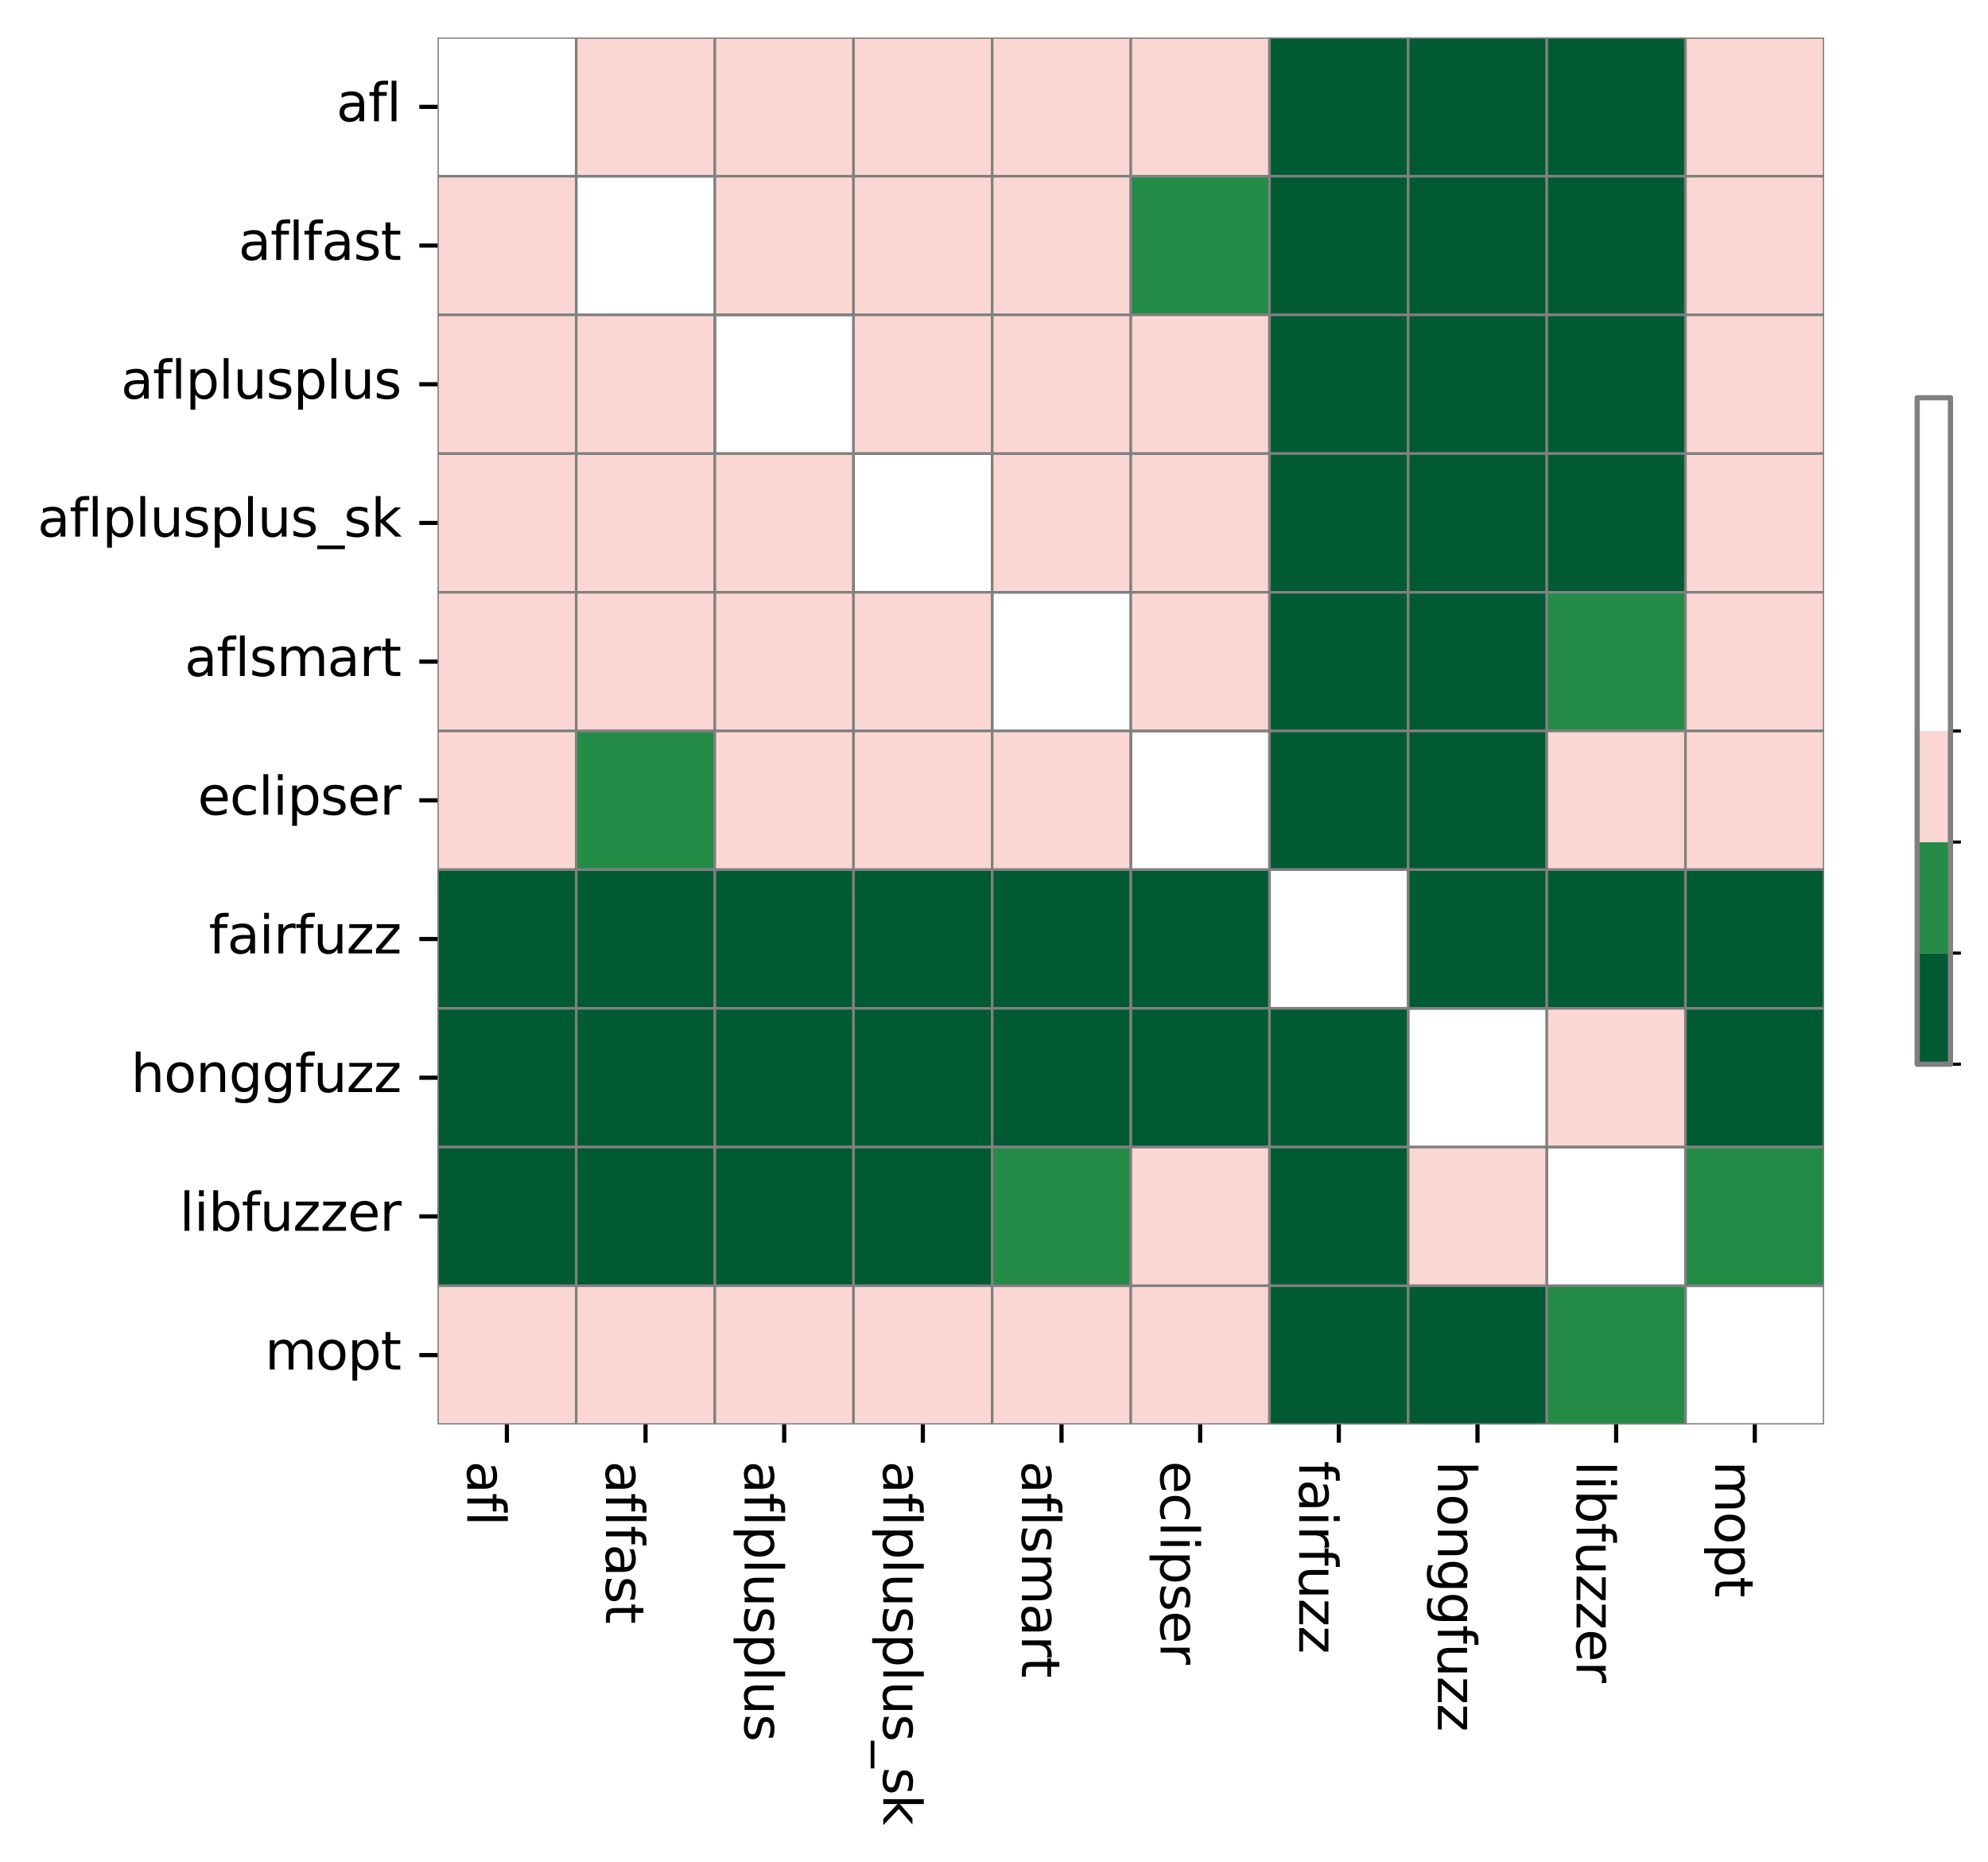 <?xml version="1.0" encoding="utf-8" standalone="no"?>
<!DOCTYPE svg PUBLIC "-//W3C//DTD SVG 1.1//EN"
  "http://www.w3.org/Graphics/SVG/1.1/DTD/svg11.dtd">
<svg xmlns:xlink="http://www.w3.org/1999/xlink" width="381.535pt" height="357.285pt" viewBox="0 0 381.535 357.285" xmlns="http://www.w3.org/2000/svg" version="1.1">
 <defs>
  <style type="text/css">*{stroke-linejoin: round; stroke-linecap: butt}</style>
 </defs>
 <g id="figure_1">
  <g id="patch_1">
   <path d="M 0 357.285 
L 381.535 357.285 
L 381.535 0 
L 0 0 
z
" style="fill: #ffffff"/>
  </g>
  <g id="axes_1">
   <g id="patch_2">
    <path d="M 83.973 273.312 
L 350.085 273.312 
L 350.085 7.2 
L 83.973 7.2 
z
" style="fill: #ffffff"/>
   </g>
   <g id="QuadMesh_1">
    <path d="M 83.973 7.2 
L 110.585 7.2 
L 110.585 33.811 
L 83.973 33.811 
L 83.973 7.2 
" clip-path="url(#pc3d77b8b0c)" style="fill: none; stroke: #808080; stroke-width: 0.5"/>
    <path d="M 110.585 7.2 
L 137.196 7.2 
L 137.196 33.811 
L 110.585 33.811 
L 110.585 7.2 
" clip-path="url(#pc3d77b8b0c)" style="fill: #fbd7d4; stroke: #808080; stroke-width: 0.5"/>
    <path d="M 137.196 7.2 
L 163.807 7.2 
L 163.807 33.811 
L 137.196 33.811 
L 137.196 7.2 
" clip-path="url(#pc3d77b8b0c)" style="fill: #fbd7d4; stroke: #808080; stroke-width: 0.5"/>
    <path d="M 163.807 7.2 
L 190.418 7.2 
L 190.418 33.811 
L 163.807 33.811 
L 163.807 7.2 
" clip-path="url(#pc3d77b8b0c)" style="fill: #fbd7d4; stroke: #808080; stroke-width: 0.5"/>
    <path d="M 190.418 7.2 
L 217.029 7.2 
L 217.029 33.811 
L 190.418 33.811 
L 190.418 7.2 
" clip-path="url(#pc3d77b8b0c)" style="fill: #fbd7d4; stroke: #808080; stroke-width: 0.5"/>
    <path d="M 217.029 7.2 
L 243.641 7.2 
L 243.641 33.811 
L 217.029 33.811 
L 217.029 7.2 
" clip-path="url(#pc3d77b8b0c)" style="fill: #fbd7d4; stroke: #808080; stroke-width: 0.5"/>
    <path d="M 243.641 7.2 
L 270.252 7.2 
L 270.252 33.811 
L 243.641 33.811 
L 243.641 7.2 
" clip-path="url(#pc3d77b8b0c)" style="fill: #005a32; stroke: #808080; stroke-width: 0.5"/>
    <path d="M 270.252 7.2 
L 296.863 7.2 
L 296.863 33.811 
L 270.252 33.811 
L 270.252 7.2 
" clip-path="url(#pc3d77b8b0c)" style="fill: #005a32; stroke: #808080; stroke-width: 0.5"/>
    <path d="M 296.863 7.2 
L 323.474 7.2 
L 323.474 33.811 
L 296.863 33.811 
L 296.863 7.2 
" clip-path="url(#pc3d77b8b0c)" style="fill: #005a32; stroke: #808080; stroke-width: 0.5"/>
    <path d="M 323.474 7.2 
L 350.085 7.2 
L 350.085 33.811 
L 323.474 33.811 
L 323.474 7.2 
" clip-path="url(#pc3d77b8b0c)" style="fill: #fbd7d4; stroke: #808080; stroke-width: 0.5"/>
    <path d="M 83.973 33.811 
L 110.585 33.811 
L 110.585 60.422 
L 83.973 60.422 
L 83.973 33.811 
" clip-path="url(#pc3d77b8b0c)" style="fill: #fbd7d4; stroke: #808080; stroke-width: 0.5"/>
    <path d="M 110.585 33.811 
L 137.196 33.811 
L 137.196 60.422 
L 110.585 60.422 
L 110.585 33.811 
" clip-path="url(#pc3d77b8b0c)" style="fill: none; stroke: #808080; stroke-width: 0.5"/>
    <path d="M 137.196 33.811 
L 163.807 33.811 
L 163.807 60.422 
L 137.196 60.422 
L 137.196 33.811 
" clip-path="url(#pc3d77b8b0c)" style="fill: #fbd7d4; stroke: #808080; stroke-width: 0.5"/>
    <path d="M 163.807 33.811 
L 190.418 33.811 
L 190.418 60.422 
L 163.807 60.422 
L 163.807 33.811 
" clip-path="url(#pc3d77b8b0c)" style="fill: #fbd7d4; stroke: #808080; stroke-width: 0.5"/>
    <path d="M 190.418 33.811 
L 217.029 33.811 
L 217.029 60.422 
L 190.418 60.422 
L 190.418 33.811 
" clip-path="url(#pc3d77b8b0c)" style="fill: #fbd7d4; stroke: #808080; stroke-width: 0.5"/>
    <path d="M 217.029 33.811 
L 243.641 33.811 
L 243.641 60.422 
L 217.029 60.422 
L 217.029 33.811 
" clip-path="url(#pc3d77b8b0c)" style="fill: #238b45; stroke: #808080; stroke-width: 0.5"/>
    <path d="M 243.641 33.811 
L 270.252 33.811 
L 270.252 60.422 
L 243.641 60.422 
L 243.641 33.811 
" clip-path="url(#pc3d77b8b0c)" style="fill: #005a32; stroke: #808080; stroke-width: 0.5"/>
    <path d="M 270.252 33.811 
L 296.863 33.811 
L 296.863 60.422 
L 270.252 60.422 
L 270.252 33.811 
" clip-path="url(#pc3d77b8b0c)" style="fill: #005a32; stroke: #808080; stroke-width: 0.5"/>
    <path d="M 296.863 33.811 
L 323.474 33.811 
L 323.474 60.422 
L 296.863 60.422 
L 296.863 33.811 
" clip-path="url(#pc3d77b8b0c)" style="fill: #005a32; stroke: #808080; stroke-width: 0.5"/>
    <path d="M 323.474 33.811 
L 350.085 33.811 
L 350.085 60.422 
L 323.474 60.422 
L 323.474 33.811 
" clip-path="url(#pc3d77b8b0c)" style="fill: #fbd7d4; stroke: #808080; stroke-width: 0.5"/>
    <path d="M 83.973 60.422 
L 110.585 60.422 
L 110.585 87.034 
L 83.973 87.034 
L 83.973 60.422 
" clip-path="url(#pc3d77b8b0c)" style="fill: #fbd7d4; stroke: #808080; stroke-width: 0.5"/>
    <path d="M 110.585 60.422 
L 137.196 60.422 
L 137.196 87.034 
L 110.585 87.034 
L 110.585 60.422 
" clip-path="url(#pc3d77b8b0c)" style="fill: #fbd7d4; stroke: #808080; stroke-width: 0.5"/>
    <path d="M 137.196 60.422 
L 163.807 60.422 
L 163.807 87.034 
L 137.196 87.034 
L 137.196 60.422 
" clip-path="url(#pc3d77b8b0c)" style="fill: none; stroke: #808080; stroke-width: 0.5"/>
    <path d="M 163.807 60.422 
L 190.418 60.422 
L 190.418 87.034 
L 163.807 87.034 
L 163.807 60.422 
" clip-path="url(#pc3d77b8b0c)" style="fill: #fbd7d4; stroke: #808080; stroke-width: 0.5"/>
    <path d="M 190.418 60.422 
L 217.029 60.422 
L 217.029 87.034 
L 190.418 87.034 
L 190.418 60.422 
" clip-path="url(#pc3d77b8b0c)" style="fill: #fbd7d4; stroke: #808080; stroke-width: 0.5"/>
    <path d="M 217.029 60.422 
L 243.641 60.422 
L 243.641 87.034 
L 217.029 87.034 
L 217.029 60.422 
" clip-path="url(#pc3d77b8b0c)" style="fill: #fbd7d4; stroke: #808080; stroke-width: 0.5"/>
    <path d="M 243.641 60.422 
L 270.252 60.422 
L 270.252 87.034 
L 243.641 87.034 
L 243.641 60.422 
" clip-path="url(#pc3d77b8b0c)" style="fill: #005a32; stroke: #808080; stroke-width: 0.5"/>
    <path d="M 270.252 60.422 
L 296.863 60.422 
L 296.863 87.034 
L 270.252 87.034 
L 270.252 60.422 
" clip-path="url(#pc3d77b8b0c)" style="fill: #005a32; stroke: #808080; stroke-width: 0.5"/>
    <path d="M 296.863 60.422 
L 323.474 60.422 
L 323.474 87.034 
L 296.863 87.034 
L 296.863 60.422 
" clip-path="url(#pc3d77b8b0c)" style="fill: #005a32; stroke: #808080; stroke-width: 0.5"/>
    <path d="M 323.474 60.422 
L 350.085 60.422 
L 350.085 87.034 
L 323.474 87.034 
L 323.474 60.422 
" clip-path="url(#pc3d77b8b0c)" style="fill: #fbd7d4; stroke: #808080; stroke-width: 0.5"/>
    <path d="M 83.973 87.034 
L 110.585 87.034 
L 110.585 113.645 
L 83.973 113.645 
L 83.973 87.034 
" clip-path="url(#pc3d77b8b0c)" style="fill: #fbd7d4; stroke: #808080; stroke-width: 0.5"/>
    <path d="M 110.585 87.034 
L 137.196 87.034 
L 137.196 113.645 
L 110.585 113.645 
L 110.585 87.034 
" clip-path="url(#pc3d77b8b0c)" style="fill: #fbd7d4; stroke: #808080; stroke-width: 0.5"/>
    <path d="M 137.196 87.034 
L 163.807 87.034 
L 163.807 113.645 
L 137.196 113.645 
L 137.196 87.034 
" clip-path="url(#pc3d77b8b0c)" style="fill: #fbd7d4; stroke: #808080; stroke-width: 0.5"/>
    <path d="M 163.807 87.034 
L 190.418 87.034 
L 190.418 113.645 
L 163.807 113.645 
L 163.807 87.034 
" clip-path="url(#pc3d77b8b0c)" style="fill: none; stroke: #808080; stroke-width: 0.5"/>
    <path d="M 190.418 87.034 
L 217.029 87.034 
L 217.029 113.645 
L 190.418 113.645 
L 190.418 87.034 
" clip-path="url(#pc3d77b8b0c)" style="fill: #fbd7d4; stroke: #808080; stroke-width: 0.5"/>
    <path d="M 217.029 87.034 
L 243.641 87.034 
L 243.641 113.645 
L 217.029 113.645 
L 217.029 87.034 
" clip-path="url(#pc3d77b8b0c)" style="fill: #fbd7d4; stroke: #808080; stroke-width: 0.5"/>
    <path d="M 243.641 87.034 
L 270.252 87.034 
L 270.252 113.645 
L 243.641 113.645 
L 243.641 87.034 
" clip-path="url(#pc3d77b8b0c)" style="fill: #005a32; stroke: #808080; stroke-width: 0.5"/>
    <path d="M 270.252 87.034 
L 296.863 87.034 
L 296.863 113.645 
L 270.252 113.645 
L 270.252 87.034 
" clip-path="url(#pc3d77b8b0c)" style="fill: #005a32; stroke: #808080; stroke-width: 0.5"/>
    <path d="M 296.863 87.034 
L 323.474 87.034 
L 323.474 113.645 
L 296.863 113.645 
L 296.863 87.034 
" clip-path="url(#pc3d77b8b0c)" style="fill: #005a32; stroke: #808080; stroke-width: 0.5"/>
    <path d="M 323.474 87.034 
L 350.085 87.034 
L 350.085 113.645 
L 323.474 113.645 
L 323.474 87.034 
" clip-path="url(#pc3d77b8b0c)" style="fill: #fbd7d4; stroke: #808080; stroke-width: 0.5"/>
    <path d="M 83.973 113.645 
L 110.585 113.645 
L 110.585 140.256 
L 83.973 140.256 
L 83.973 113.645 
" clip-path="url(#pc3d77b8b0c)" style="fill: #fbd7d4; stroke: #808080; stroke-width: 0.5"/>
    <path d="M 110.585 113.645 
L 137.196 113.645 
L 137.196 140.256 
L 110.585 140.256 
L 110.585 113.645 
" clip-path="url(#pc3d77b8b0c)" style="fill: #fbd7d4; stroke: #808080; stroke-width: 0.5"/>
    <path d="M 137.196 113.645 
L 163.807 113.645 
L 163.807 140.256 
L 137.196 140.256 
L 137.196 113.645 
" clip-path="url(#pc3d77b8b0c)" style="fill: #fbd7d4; stroke: #808080; stroke-width: 0.5"/>
    <path d="M 163.807 113.645 
L 190.418 113.645 
L 190.418 140.256 
L 163.807 140.256 
L 163.807 113.645 
" clip-path="url(#pc3d77b8b0c)" style="fill: #fbd7d4; stroke: #808080; stroke-width: 0.5"/>
    <path d="M 190.418 113.645 
L 217.029 113.645 
L 217.029 140.256 
L 190.418 140.256 
L 190.418 113.645 
" clip-path="url(#pc3d77b8b0c)" style="fill: none; stroke: #808080; stroke-width: 0.5"/>
    <path d="M 217.029 113.645 
L 243.641 113.645 
L 243.641 140.256 
L 217.029 140.256 
L 217.029 113.645 
" clip-path="url(#pc3d77b8b0c)" style="fill: #fbd7d4; stroke: #808080; stroke-width: 0.5"/>
    <path d="M 243.641 113.645 
L 270.252 113.645 
L 270.252 140.256 
L 243.641 140.256 
L 243.641 113.645 
" clip-path="url(#pc3d77b8b0c)" style="fill: #005a32; stroke: #808080; stroke-width: 0.5"/>
    <path d="M 270.252 113.645 
L 296.863 113.645 
L 296.863 140.256 
L 270.252 140.256 
L 270.252 113.645 
" clip-path="url(#pc3d77b8b0c)" style="fill: #005a32; stroke: #808080; stroke-width: 0.5"/>
    <path d="M 296.863 113.645 
L 323.474 113.645 
L 323.474 140.256 
L 296.863 140.256 
L 296.863 113.645 
" clip-path="url(#pc3d77b8b0c)" style="fill: #238b45; stroke: #808080; stroke-width: 0.5"/>
    <path d="M 323.474 113.645 
L 350.085 113.645 
L 350.085 140.256 
L 323.474 140.256 
L 323.474 113.645 
" clip-path="url(#pc3d77b8b0c)" style="fill: #fbd7d4; stroke: #808080; stroke-width: 0.5"/>
    <path d="M 83.973 140.256 
L 110.585 140.256 
L 110.585 166.867 
L 83.973 166.867 
L 83.973 140.256 
" clip-path="url(#pc3d77b8b0c)" style="fill: #fbd7d4; stroke: #808080; stroke-width: 0.5"/>
    <path d="M 110.585 140.256 
L 137.196 140.256 
L 137.196 166.867 
L 110.585 166.867 
L 110.585 140.256 
" clip-path="url(#pc3d77b8b0c)" style="fill: #238b45; stroke: #808080; stroke-width: 0.5"/>
    <path d="M 137.196 140.256 
L 163.807 140.256 
L 163.807 166.867 
L 137.196 166.867 
L 137.196 140.256 
" clip-path="url(#pc3d77b8b0c)" style="fill: #fbd7d4; stroke: #808080; stroke-width: 0.5"/>
    <path d="M 163.807 140.256 
L 190.418 140.256 
L 190.418 166.867 
L 163.807 166.867 
L 163.807 140.256 
" clip-path="url(#pc3d77b8b0c)" style="fill: #fbd7d4; stroke: #808080; stroke-width: 0.5"/>
    <path d="M 190.418 140.256 
L 217.029 140.256 
L 217.029 166.867 
L 190.418 166.867 
L 190.418 140.256 
" clip-path="url(#pc3d77b8b0c)" style="fill: #fbd7d4; stroke: #808080; stroke-width: 0.5"/>
    <path d="M 217.029 140.256 
L 243.641 140.256 
L 243.641 166.867 
L 217.029 166.867 
L 217.029 140.256 
" clip-path="url(#pc3d77b8b0c)" style="fill: none; stroke: #808080; stroke-width: 0.5"/>
    <path d="M 243.641 140.256 
L 270.252 140.256 
L 270.252 166.867 
L 243.641 166.867 
L 243.641 140.256 
" clip-path="url(#pc3d77b8b0c)" style="fill: #005a32; stroke: #808080; stroke-width: 0.5"/>
    <path d="M 270.252 140.256 
L 296.863 140.256 
L 296.863 166.867 
L 270.252 166.867 
L 270.252 140.256 
" clip-path="url(#pc3d77b8b0c)" style="fill: #005a32; stroke: #808080; stroke-width: 0.5"/>
    <path d="M 296.863 140.256 
L 323.474 140.256 
L 323.474 166.867 
L 296.863 166.867 
L 296.863 140.256 
" clip-path="url(#pc3d77b8b0c)" style="fill: #fbd7d4; stroke: #808080; stroke-width: 0.5"/>
    <path d="M 323.474 140.256 
L 350.085 140.256 
L 350.085 166.867 
L 323.474 166.867 
L 323.474 140.256 
" clip-path="url(#pc3d77b8b0c)" style="fill: #fbd7d4; stroke: #808080; stroke-width: 0.5"/>
    <path d="M 83.973 166.867 
L 110.585 166.867 
L 110.585 193.478 
L 83.973 193.478 
L 83.973 166.867 
" clip-path="url(#pc3d77b8b0c)" style="fill: #005a32; stroke: #808080; stroke-width: 0.5"/>
    <path d="M 110.585 166.867 
L 137.196 166.867 
L 137.196 193.478 
L 110.585 193.478 
L 110.585 166.867 
" clip-path="url(#pc3d77b8b0c)" style="fill: #005a32; stroke: #808080; stroke-width: 0.5"/>
    <path d="M 137.196 166.867 
L 163.807 166.867 
L 163.807 193.478 
L 137.196 193.478 
L 137.196 166.867 
" clip-path="url(#pc3d77b8b0c)" style="fill: #005a32; stroke: #808080; stroke-width: 0.5"/>
    <path d="M 163.807 166.867 
L 190.418 166.867 
L 190.418 193.478 
L 163.807 193.478 
L 163.807 166.867 
" clip-path="url(#pc3d77b8b0c)" style="fill: #005a32; stroke: #808080; stroke-width: 0.5"/>
    <path d="M 190.418 166.867 
L 217.029 166.867 
L 217.029 193.478 
L 190.418 193.478 
L 190.418 166.867 
" clip-path="url(#pc3d77b8b0c)" style="fill: #005a32; stroke: #808080; stroke-width: 0.5"/>
    <path d="M 217.029 166.867 
L 243.641 166.867 
L 243.641 193.478 
L 217.029 193.478 
L 217.029 166.867 
" clip-path="url(#pc3d77b8b0c)" style="fill: #005a32; stroke: #808080; stroke-width: 0.5"/>
    <path d="M 243.641 166.867 
L 270.252 166.867 
L 270.252 193.478 
L 243.641 193.478 
L 243.641 166.867 
" clip-path="url(#pc3d77b8b0c)" style="fill: none; stroke: #808080; stroke-width: 0.5"/>
    <path d="M 270.252 166.867 
L 296.863 166.867 
L 296.863 193.478 
L 270.252 193.478 
L 270.252 166.867 
" clip-path="url(#pc3d77b8b0c)" style="fill: #005a32; stroke: #808080; stroke-width: 0.5"/>
    <path d="M 296.863 166.867 
L 323.474 166.867 
L 323.474 193.478 
L 296.863 193.478 
L 296.863 166.867 
" clip-path="url(#pc3d77b8b0c)" style="fill: #005a32; stroke: #808080; stroke-width: 0.5"/>
    <path d="M 323.474 166.867 
L 350.085 166.867 
L 350.085 193.478 
L 323.474 193.478 
L 323.474 166.867 
" clip-path="url(#pc3d77b8b0c)" style="fill: #005a32; stroke: #808080; stroke-width: 0.5"/>
    <path d="M 83.973 193.478 
L 110.585 193.478 
L 110.585 220.09 
L 83.973 220.09 
L 83.973 193.478 
" clip-path="url(#pc3d77b8b0c)" style="fill: #005a32; stroke: #808080; stroke-width: 0.5"/>
    <path d="M 110.585 193.478 
L 137.196 193.478 
L 137.196 220.09 
L 110.585 220.09 
L 110.585 193.478 
" clip-path="url(#pc3d77b8b0c)" style="fill: #005a32; stroke: #808080; stroke-width: 0.5"/>
    <path d="M 137.196 193.478 
L 163.807 193.478 
L 163.807 220.09 
L 137.196 220.09 
L 137.196 193.478 
" clip-path="url(#pc3d77b8b0c)" style="fill: #005a32; stroke: #808080; stroke-width: 0.5"/>
    <path d="M 163.807 193.478 
L 190.418 193.478 
L 190.418 220.09 
L 163.807 220.09 
L 163.807 193.478 
" clip-path="url(#pc3d77b8b0c)" style="fill: #005a32; stroke: #808080; stroke-width: 0.5"/>
    <path d="M 190.418 193.478 
L 217.029 193.478 
L 217.029 220.09 
L 190.418 220.09 
L 190.418 193.478 
" clip-path="url(#pc3d77b8b0c)" style="fill: #005a32; stroke: #808080; stroke-width: 0.5"/>
    <path d="M 217.029 193.478 
L 243.641 193.478 
L 243.641 220.09 
L 217.029 220.09 
L 217.029 193.478 
" clip-path="url(#pc3d77b8b0c)" style="fill: #005a32; stroke: #808080; stroke-width: 0.5"/>
    <path d="M 243.641 193.478 
L 270.252 193.478 
L 270.252 220.09 
L 243.641 220.09 
L 243.641 193.478 
" clip-path="url(#pc3d77b8b0c)" style="fill: #005a32; stroke: #808080; stroke-width: 0.5"/>
    <path d="M 270.252 193.478 
L 296.863 193.478 
L 296.863 220.09 
L 270.252 220.09 
L 270.252 193.478 
" clip-path="url(#pc3d77b8b0c)" style="fill: none; stroke: #808080; stroke-width: 0.5"/>
    <path d="M 296.863 193.478 
L 323.474 193.478 
L 323.474 220.09 
L 296.863 220.09 
L 296.863 193.478 
" clip-path="url(#pc3d77b8b0c)" style="fill: #fbd7d4; stroke: #808080; stroke-width: 0.5"/>
    <path d="M 323.474 193.478 
L 350.085 193.478 
L 350.085 220.09 
L 323.474 220.09 
L 323.474 193.478 
" clip-path="url(#pc3d77b8b0c)" style="fill: #005a32; stroke: #808080; stroke-width: 0.5"/>
    <path d="M 83.973 220.09 
L 110.585 220.09 
L 110.585 246.701 
L 83.973 246.701 
L 83.973 220.09 
" clip-path="url(#pc3d77b8b0c)" style="fill: #005a32; stroke: #808080; stroke-width: 0.5"/>
    <path d="M 110.585 220.09 
L 137.196 220.09 
L 137.196 246.701 
L 110.585 246.701 
L 110.585 220.09 
" clip-path="url(#pc3d77b8b0c)" style="fill: #005a32; stroke: #808080; stroke-width: 0.5"/>
    <path d="M 137.196 220.09 
L 163.807 220.09 
L 163.807 246.701 
L 137.196 246.701 
L 137.196 220.09 
" clip-path="url(#pc3d77b8b0c)" style="fill: #005a32; stroke: #808080; stroke-width: 0.5"/>
    <path d="M 163.807 220.09 
L 190.418 220.09 
L 190.418 246.701 
L 163.807 246.701 
L 163.807 220.09 
" clip-path="url(#pc3d77b8b0c)" style="fill: #005a32; stroke: #808080; stroke-width: 0.5"/>
    <path d="M 190.418 220.09 
L 217.029 220.09 
L 217.029 246.701 
L 190.418 246.701 
L 190.418 220.09 
" clip-path="url(#pc3d77b8b0c)" style="fill: #238b45; stroke: #808080; stroke-width: 0.5"/>
    <path d="M 217.029 220.09 
L 243.641 220.09 
L 243.641 246.701 
L 217.029 246.701 
L 217.029 220.09 
" clip-path="url(#pc3d77b8b0c)" style="fill: #fbd7d4; stroke: #808080; stroke-width: 0.5"/>
    <path d="M 243.641 220.09 
L 270.252 220.09 
L 270.252 246.701 
L 243.641 246.701 
L 243.641 220.09 
" clip-path="url(#pc3d77b8b0c)" style="fill: #005a32; stroke: #808080; stroke-width: 0.5"/>
    <path d="M 270.252 220.09 
L 296.863 220.09 
L 296.863 246.701 
L 270.252 246.701 
L 270.252 220.09 
" clip-path="url(#pc3d77b8b0c)" style="fill: #fbd7d4; stroke: #808080; stroke-width: 0.5"/>
    <path d="M 296.863 220.09 
L 323.474 220.09 
L 323.474 246.701 
L 296.863 246.701 
L 296.863 220.09 
" clip-path="url(#pc3d77b8b0c)" style="fill: none; stroke: #808080; stroke-width: 0.5"/>
    <path d="M 323.474 220.09 
L 350.085 220.09 
L 350.085 246.701 
L 323.474 246.701 
L 323.474 220.09 
" clip-path="url(#pc3d77b8b0c)" style="fill: #238b45; stroke: #808080; stroke-width: 0.5"/>
    <path d="M 83.973 246.701 
L 110.585 246.701 
L 110.585 273.312 
L 83.973 273.312 
L 83.973 246.701 
" clip-path="url(#pc3d77b8b0c)" style="fill: #fbd7d4; stroke: #808080; stroke-width: 0.5"/>
    <path d="M 110.585 246.701 
L 137.196 246.701 
L 137.196 273.312 
L 110.585 273.312 
L 110.585 246.701 
" clip-path="url(#pc3d77b8b0c)" style="fill: #fbd7d4; stroke: #808080; stroke-width: 0.5"/>
    <path d="M 137.196 246.701 
L 163.807 246.701 
L 163.807 273.312 
L 137.196 273.312 
L 137.196 246.701 
" clip-path="url(#pc3d77b8b0c)" style="fill: #fbd7d4; stroke: #808080; stroke-width: 0.5"/>
    <path d="M 163.807 246.701 
L 190.418 246.701 
L 190.418 273.312 
L 163.807 273.312 
L 163.807 246.701 
" clip-path="url(#pc3d77b8b0c)" style="fill: #fbd7d4; stroke: #808080; stroke-width: 0.5"/>
    <path d="M 190.418 246.701 
L 217.029 246.701 
L 217.029 273.312 
L 190.418 273.312 
L 190.418 246.701 
" clip-path="url(#pc3d77b8b0c)" style="fill: #fbd7d4; stroke: #808080; stroke-width: 0.5"/>
    <path d="M 217.029 246.701 
L 243.641 246.701 
L 243.641 273.312 
L 217.029 273.312 
L 217.029 246.701 
" clip-path="url(#pc3d77b8b0c)" style="fill: #fbd7d4; stroke: #808080; stroke-width: 0.5"/>
    <path d="M 243.641 246.701 
L 270.252 246.701 
L 270.252 273.312 
L 243.641 273.312 
L 243.641 246.701 
" clip-path="url(#pc3d77b8b0c)" style="fill: #005a32; stroke: #808080; stroke-width: 0.5"/>
    <path d="M 270.252 246.701 
L 296.863 246.701 
L 296.863 273.312 
L 270.252 273.312 
L 270.252 246.701 
" clip-path="url(#pc3d77b8b0c)" style="fill: #005a32; stroke: #808080; stroke-width: 0.5"/>
    <path d="M 296.863 246.701 
L 323.474 246.701 
L 323.474 273.312 
L 296.863 273.312 
L 296.863 246.701 
" clip-path="url(#pc3d77b8b0c)" style="fill: #238b45; stroke: #808080; stroke-width: 0.5"/>
    <path d="M 323.474 246.701 
L 350.085 246.701 
L 350.085 273.312 
L 323.474 273.312 
L 323.474 246.701 
" clip-path="url(#pc3d77b8b0c)" style="fill: none; stroke: #808080; stroke-width: 0.5"/>
   </g>
   <g id="matplotlib.axis_1">
    <g id="xtick_1">
     <g id="line2d_1">
      <defs>
       <path id="m64084b47fc" d="M 0 0 
L 0 3.5 
" style="stroke: #000000; stroke-width: 0.8"/>
      </defs>
      <g>
       <use xlink:href="#m64084b47fc" x="97.279" y="273.312" style="stroke: #000000; stroke-width: 0.8"/>
      </g>
     </g>
     <g id="text_1">
      <!-- afl -->
      <g transform="translate(89.681 280.312) rotate(-270) scale(0.1 -0.1)">
       <defs>
        <path id="DejaVuSans-61" d="M 2194 1759 
Q 1497 1759 1228 1600 
Q 959 1441 959 1056 
Q 959 750 1161 570 
Q 1363 391 1709 391 
Q 2188 391 2477 730 
Q 2766 1069 2766 1631 
L 2766 1759 
L 2194 1759 
z
M 3341 1997 
L 3341 0 
L 2766 0 
L 2766 531 
Q 2569 213 2275 61 
Q 1981 -91 1556 -91 
Q 1019 -91 701 211 
Q 384 513 384 1019 
Q 384 1609 779 1909 
Q 1175 2209 1959 2209 
L 2766 2209 
L 2766 2266 
Q 2766 2663 2505 2880 
Q 2244 3097 1772 3097 
Q 1472 3097 1187 3025 
Q 903 2953 641 2809 
L 641 3341 
Q 956 3463 1253 3523 
Q 1550 3584 1831 3584 
Q 2591 3584 2966 3190 
Q 3341 2797 3341 1997 
z
" transform="scale(0.016)"/>
        <path id="DejaVuSans-66" d="M 2375 4863 
L 2375 4384 
L 1825 4384 
Q 1516 4384 1395 4259 
Q 1275 4134 1275 3809 
L 1275 3500 
L 2222 3500 
L 2222 3053 
L 1275 3053 
L 1275 0 
L 697 0 
L 697 3053 
L 147 3053 
L 147 3500 
L 697 3500 
L 697 3744 
Q 697 4328 969 4595 
Q 1241 4863 1831 4863 
L 2375 4863 
z
" transform="scale(0.016)"/>
        <path id="DejaVuSans-6c" d="M 603 4863 
L 1178 4863 
L 1178 0 
L 603 0 
L 603 4863 
z
" transform="scale(0.016)"/>
       </defs>
       <use xlink:href="#DejaVuSans-61"/>
       <use xlink:href="#DejaVuSans-66" x="61.279"/>
       <use xlink:href="#DejaVuSans-6c" x="96.484"/>
      </g>
     </g>
    </g>
    <g id="xtick_2">
     <g id="line2d_2">
      <g>
       <use xlink:href="#m64084b47fc" x="123.89" y="273.312" style="stroke: #000000; stroke-width: 0.8"/>
      </g>
     </g>
     <g id="text_2">
      <!-- aflfast -->
      <g transform="translate(116.292 280.312) rotate(-270) scale(0.1 -0.1)">
       <defs>
        <path id="DejaVuSans-73" d="M 2834 3397 
L 2834 2853 
Q 2591 2978 2328 3040 
Q 2066 3103 1784 3103 
Q 1356 3103 1142 2972 
Q 928 2841 928 2578 
Q 928 2378 1081 2264 
Q 1234 2150 1697 2047 
L 1894 2003 
Q 2506 1872 2764 1633 
Q 3022 1394 3022 966 
Q 3022 478 2636 193 
Q 2250 -91 1575 -91 
Q 1294 -91 989 -36 
Q 684 19 347 128 
L 347 722 
Q 666 556 975 473 
Q 1284 391 1588 391 
Q 1994 391 2212 530 
Q 2431 669 2431 922 
Q 2431 1156 2273 1281 
Q 2116 1406 1581 1522 
L 1381 1569 
Q 847 1681 609 1914 
Q 372 2147 372 2553 
Q 372 3047 722 3315 
Q 1072 3584 1716 3584 
Q 2034 3584 2315 3537 
Q 2597 3491 2834 3397 
z
" transform="scale(0.016)"/>
        <path id="DejaVuSans-74" d="M 1172 4494 
L 1172 3500 
L 2356 3500 
L 2356 3053 
L 1172 3053 
L 1172 1153 
Q 1172 725 1289 603 
Q 1406 481 1766 481 
L 2356 481 
L 2356 0 
L 1766 0 
Q 1100 0 847 248 
Q 594 497 594 1153 
L 594 3053 
L 172 3053 
L 172 3500 
L 594 3500 
L 594 4494 
L 1172 4494 
z
" transform="scale(0.016)"/>
       </defs>
       <use xlink:href="#DejaVuSans-61"/>
       <use xlink:href="#DejaVuSans-66" x="61.279"/>
       <use xlink:href="#DejaVuSans-6c" x="96.484"/>
       <use xlink:href="#DejaVuSans-66" x="124.268"/>
       <use xlink:href="#DejaVuSans-61" x="159.473"/>
       <use xlink:href="#DejaVuSans-73" x="220.752"/>
       <use xlink:href="#DejaVuSans-74" x="272.852"/>
      </g>
     </g>
    </g>
    <g id="xtick_3">
     <g id="line2d_3">
      <g>
       <use xlink:href="#m64084b47fc" x="150.501" y="273.312" style="stroke: #000000; stroke-width: 0.8"/>
      </g>
     </g>
     <g id="text_3">
      <!-- aflplusplus -->
      <g transform="translate(142.903 280.312) rotate(-270) scale(0.1 -0.1)">
       <defs>
        <path id="DejaVuSans-70" d="M 1159 525 
L 1159 -1331 
L 581 -1331 
L 581 3500 
L 1159 3500 
L 1159 2969 
Q 1341 3281 1617 3432 
Q 1894 3584 2278 3584 
Q 2916 3584 3314 3078 
Q 3713 2572 3713 1747 
Q 3713 922 3314 415 
Q 2916 -91 2278 -91 
Q 1894 -91 1617 61 
Q 1341 213 1159 525 
z
M 3116 1747 
Q 3116 2381 2855 2742 
Q 2594 3103 2138 3103 
Q 1681 3103 1420 2742 
Q 1159 2381 1159 1747 
Q 1159 1113 1420 752 
Q 1681 391 2138 391 
Q 2594 391 2855 752 
Q 3116 1113 3116 1747 
z
" transform="scale(0.016)"/>
        <path id="DejaVuSans-75" d="M 544 1381 
L 544 3500 
L 1119 3500 
L 1119 1403 
Q 1119 906 1312 657 
Q 1506 409 1894 409 
Q 2359 409 2629 706 
Q 2900 1003 2900 1516 
L 2900 3500 
L 3475 3500 
L 3475 0 
L 2900 0 
L 2900 538 
Q 2691 219 2414 64 
Q 2138 -91 1772 -91 
Q 1169 -91 856 284 
Q 544 659 544 1381 
z
M 1991 3584 
L 1991 3584 
z
" transform="scale(0.016)"/>
       </defs>
       <use xlink:href="#DejaVuSans-61"/>
       <use xlink:href="#DejaVuSans-66" x="61.279"/>
       <use xlink:href="#DejaVuSans-6c" x="96.484"/>
       <use xlink:href="#DejaVuSans-70" x="124.268"/>
       <use xlink:href="#DejaVuSans-6c" x="187.744"/>
       <use xlink:href="#DejaVuSans-75" x="215.527"/>
       <use xlink:href="#DejaVuSans-73" x="278.906"/>
       <use xlink:href="#DejaVuSans-70" x="331.006"/>
       <use xlink:href="#DejaVuSans-6c" x="394.482"/>
       <use xlink:href="#DejaVuSans-75" x="422.266"/>
       <use xlink:href="#DejaVuSans-73" x="485.645"/>
      </g>
     </g>
    </g>
    <g id="xtick_4">
     <g id="line2d_4">
      <g>
       <use xlink:href="#m64084b47fc" x="177.113" y="273.312" style="stroke: #000000; stroke-width: 0.8"/>
      </g>
     </g>
     <g id="text_4">
      <!-- aflplusplus_sk -->
      <g transform="translate(169.514 280.312) rotate(-270) scale(0.1 -0.1)">
       <defs>
        <path id="DejaVuSans-5f" d="M 3263 -1063 
L 3263 -1509 
L -63 -1509 
L -63 -1063 
L 3263 -1063 
z
" transform="scale(0.016)"/>
        <path id="DejaVuSans-6b" d="M 581 4863 
L 1159 4863 
L 1159 1991 
L 2875 3500 
L 3609 3500 
L 1753 1863 
L 3688 0 
L 2938 0 
L 1159 1709 
L 1159 0 
L 581 0 
L 581 4863 
z
" transform="scale(0.016)"/>
       </defs>
       <use xlink:href="#DejaVuSans-61"/>
       <use xlink:href="#DejaVuSans-66" x="61.279"/>
       <use xlink:href="#DejaVuSans-6c" x="96.484"/>
       <use xlink:href="#DejaVuSans-70" x="124.268"/>
       <use xlink:href="#DejaVuSans-6c" x="187.744"/>
       <use xlink:href="#DejaVuSans-75" x="215.527"/>
       <use xlink:href="#DejaVuSans-73" x="278.906"/>
       <use xlink:href="#DejaVuSans-70" x="331.006"/>
       <use xlink:href="#DejaVuSans-6c" x="394.482"/>
       <use xlink:href="#DejaVuSans-75" x="422.266"/>
       <use xlink:href="#DejaVuSans-73" x="485.645"/>
       <use xlink:href="#DejaVuSans-5f" x="537.744"/>
       <use xlink:href="#DejaVuSans-73" x="587.744"/>
       <use xlink:href="#DejaVuSans-6b" x="639.844"/>
      </g>
     </g>
    </g>
    <g id="xtick_5">
     <g id="line2d_5">
      <g>
       <use xlink:href="#m64084b47fc" x="203.724" y="273.312" style="stroke: #000000; stroke-width: 0.8"/>
      </g>
     </g>
     <g id="text_5">
      <!-- aflsmart -->
      <g transform="translate(196.125 280.312) rotate(-270) scale(0.1 -0.1)">
       <defs>
        <path id="DejaVuSans-6d" d="M 3328 2828 
Q 3544 3216 3844 3400 
Q 4144 3584 4550 3584 
Q 5097 3584 5394 3201 
Q 5691 2819 5691 2113 
L 5691 0 
L 5113 0 
L 5113 2094 
Q 5113 2597 4934 2840 
Q 4756 3084 4391 3084 
Q 3944 3084 3684 2787 
Q 3425 2491 3425 1978 
L 3425 0 
L 2847 0 
L 2847 2094 
Q 2847 2600 2669 2842 
Q 2491 3084 2119 3084 
Q 1678 3084 1418 2786 
Q 1159 2488 1159 1978 
L 1159 0 
L 581 0 
L 581 3500 
L 1159 3500 
L 1159 2956 
Q 1356 3278 1631 3431 
Q 1906 3584 2284 3584 
Q 2666 3584 2933 3390 
Q 3200 3197 3328 2828 
z
" transform="scale(0.016)"/>
        <path id="DejaVuSans-72" d="M 2631 2963 
Q 2534 3019 2420 3045 
Q 2306 3072 2169 3072 
Q 1681 3072 1420 2755 
Q 1159 2438 1159 1844 
L 1159 0 
L 581 0 
L 581 3500 
L 1159 3500 
L 1159 2956 
Q 1341 3275 1631 3429 
Q 1922 3584 2338 3584 
Q 2397 3584 2469 3576 
Q 2541 3569 2628 3553 
L 2631 2963 
z
" transform="scale(0.016)"/>
       </defs>
       <use xlink:href="#DejaVuSans-61"/>
       <use xlink:href="#DejaVuSans-66" x="61.279"/>
       <use xlink:href="#DejaVuSans-6c" x="96.484"/>
       <use xlink:href="#DejaVuSans-73" x="124.268"/>
       <use xlink:href="#DejaVuSans-6d" x="176.367"/>
       <use xlink:href="#DejaVuSans-61" x="273.779"/>
       <use xlink:href="#DejaVuSans-72" x="335.059"/>
       <use xlink:href="#DejaVuSans-74" x="376.172"/>
      </g>
     </g>
    </g>
    <g id="xtick_6">
     <g id="line2d_6">
      <g>
       <use xlink:href="#m64084b47fc" x="230.335" y="273.312" style="stroke: #000000; stroke-width: 0.8"/>
      </g>
     </g>
     <g id="text_6">
      <!-- eclipser -->
      <g transform="translate(222.737 280.312) rotate(-270) scale(0.1 -0.1)">
       <defs>
        <path id="DejaVuSans-65" d="M 3597 1894 
L 3597 1613 
L 953 1613 
Q 991 1019 1311 708 
Q 1631 397 2203 397 
Q 2534 397 2845 478 
Q 3156 559 3463 722 
L 3463 178 
Q 3153 47 2828 -22 
Q 2503 -91 2169 -91 
Q 1331 -91 842 396 
Q 353 884 353 1716 
Q 353 2575 817 3079 
Q 1281 3584 2069 3584 
Q 2775 3584 3186 3129 
Q 3597 2675 3597 1894 
z
M 3022 2063 
Q 3016 2534 2758 2815 
Q 2500 3097 2075 3097 
Q 1594 3097 1305 2825 
Q 1016 2553 972 2059 
L 3022 2063 
z
" transform="scale(0.016)"/>
        <path id="DejaVuSans-63" d="M 3122 3366 
L 3122 2828 
Q 2878 2963 2633 3030 
Q 2388 3097 2138 3097 
Q 1578 3097 1268 2742 
Q 959 2388 959 1747 
Q 959 1106 1268 751 
Q 1578 397 2138 397 
Q 2388 397 2633 464 
Q 2878 531 3122 666 
L 3122 134 
Q 2881 22 2623 -34 
Q 2366 -91 2075 -91 
Q 1284 -91 818 406 
Q 353 903 353 1747 
Q 353 2603 823 3093 
Q 1294 3584 2113 3584 
Q 2378 3584 2631 3529 
Q 2884 3475 3122 3366 
z
" transform="scale(0.016)"/>
        <path id="DejaVuSans-69" d="M 603 3500 
L 1178 3500 
L 1178 0 
L 603 0 
L 603 3500 
z
M 603 4863 
L 1178 4863 
L 1178 4134 
L 603 4134 
L 603 4863 
z
" transform="scale(0.016)"/>
       </defs>
       <use xlink:href="#DejaVuSans-65"/>
       <use xlink:href="#DejaVuSans-63" x="61.523"/>
       <use xlink:href="#DejaVuSans-6c" x="116.504"/>
       <use xlink:href="#DejaVuSans-69" x="144.287"/>
       <use xlink:href="#DejaVuSans-70" x="172.07"/>
       <use xlink:href="#DejaVuSans-73" x="235.547"/>
       <use xlink:href="#DejaVuSans-65" x="287.646"/>
       <use xlink:href="#DejaVuSans-72" x="349.17"/>
      </g>
     </g>
    </g>
    <g id="xtick_7">
     <g id="line2d_7">
      <g>
       <use xlink:href="#m64084b47fc" x="256.946" y="273.312" style="stroke: #000000; stroke-width: 0.8"/>
      </g>
     </g>
     <g id="text_7">
      <!-- fairfuzz -->
      <g transform="translate(249.348 280.312) rotate(-270) scale(0.1 -0.1)">
       <defs>
        <path id="DejaVuSans-7a" d="M 353 3500 
L 3084 3500 
L 3084 2975 
L 922 459 
L 3084 459 
L 3084 0 
L 275 0 
L 275 525 
L 2438 3041 
L 353 3041 
L 353 3500 
z
" transform="scale(0.016)"/>
       </defs>
       <use xlink:href="#DejaVuSans-66"/>
       <use xlink:href="#DejaVuSans-61" x="35.205"/>
       <use xlink:href="#DejaVuSans-69" x="96.484"/>
       <use xlink:href="#DejaVuSans-72" x="124.268"/>
       <use xlink:href="#DejaVuSans-66" x="165.381"/>
       <use xlink:href="#DejaVuSans-75" x="200.586"/>
       <use xlink:href="#DejaVuSans-7a" x="263.965"/>
       <use xlink:href="#DejaVuSans-7a" x="316.455"/>
      </g>
     </g>
    </g>
    <g id="xtick_8">
     <g id="line2d_8">
      <g>
       <use xlink:href="#m64084b47fc" x="283.557" y="273.312" style="stroke: #000000; stroke-width: 0.8"/>
      </g>
     </g>
     <g id="text_8">
      <!-- honggfuzz -->
      <g transform="translate(275.959 280.312) rotate(-270) scale(0.1 -0.1)">
       <defs>
        <path id="DejaVuSans-68" d="M 3513 2113 
L 3513 0 
L 2938 0 
L 2938 2094 
Q 2938 2591 2744 2837 
Q 2550 3084 2163 3084 
Q 1697 3084 1428 2787 
Q 1159 2491 1159 1978 
L 1159 0 
L 581 0 
L 581 4863 
L 1159 4863 
L 1159 2956 
Q 1366 3272 1645 3428 
Q 1925 3584 2291 3584 
Q 2894 3584 3203 3211 
Q 3513 2838 3513 2113 
z
" transform="scale(0.016)"/>
        <path id="DejaVuSans-6f" d="M 1959 3097 
Q 1497 3097 1228 2736 
Q 959 2375 959 1747 
Q 959 1119 1226 758 
Q 1494 397 1959 397 
Q 2419 397 2687 759 
Q 2956 1122 2956 1747 
Q 2956 2369 2687 2733 
Q 2419 3097 1959 3097 
z
M 1959 3584 
Q 2709 3584 3137 3096 
Q 3566 2609 3566 1747 
Q 3566 888 3137 398 
Q 2709 -91 1959 -91 
Q 1206 -91 779 398 
Q 353 888 353 1747 
Q 353 2609 779 3096 
Q 1206 3584 1959 3584 
z
" transform="scale(0.016)"/>
        <path id="DejaVuSans-6e" d="M 3513 2113 
L 3513 0 
L 2938 0 
L 2938 2094 
Q 2938 2591 2744 2837 
Q 2550 3084 2163 3084 
Q 1697 3084 1428 2787 
Q 1159 2491 1159 1978 
L 1159 0 
L 581 0 
L 581 3500 
L 1159 3500 
L 1159 2956 
Q 1366 3272 1645 3428 
Q 1925 3584 2291 3584 
Q 2894 3584 3203 3211 
Q 3513 2838 3513 2113 
z
" transform="scale(0.016)"/>
        <path id="DejaVuSans-67" d="M 2906 1791 
Q 2906 2416 2648 2759 
Q 2391 3103 1925 3103 
Q 1463 3103 1205 2759 
Q 947 2416 947 1791 
Q 947 1169 1205 825 
Q 1463 481 1925 481 
Q 2391 481 2648 825 
Q 2906 1169 2906 1791 
z
M 3481 434 
Q 3481 -459 3084 -895 
Q 2688 -1331 1869 -1331 
Q 1566 -1331 1297 -1286 
Q 1028 -1241 775 -1147 
L 775 -588 
Q 1028 -725 1275 -790 
Q 1522 -856 1778 -856 
Q 2344 -856 2625 -561 
Q 2906 -266 2906 331 
L 2906 616 
Q 2728 306 2450 153 
Q 2172 0 1784 0 
Q 1141 0 747 490 
Q 353 981 353 1791 
Q 353 2603 747 3093 
Q 1141 3584 1784 3584 
Q 2172 3584 2450 3431 
Q 2728 3278 2906 2969 
L 2906 3500 
L 3481 3500 
L 3481 434 
z
" transform="scale(0.016)"/>
       </defs>
       <use xlink:href="#DejaVuSans-68"/>
       <use xlink:href="#DejaVuSans-6f" x="63.379"/>
       <use xlink:href="#DejaVuSans-6e" x="124.561"/>
       <use xlink:href="#DejaVuSans-67" x="187.939"/>
       <use xlink:href="#DejaVuSans-67" x="251.416"/>
       <use xlink:href="#DejaVuSans-66" x="314.893"/>
       <use xlink:href="#DejaVuSans-75" x="350.098"/>
       <use xlink:href="#DejaVuSans-7a" x="413.477"/>
       <use xlink:href="#DejaVuSans-7a" x="465.967"/>
      </g>
     </g>
    </g>
    <g id="xtick_9">
     <g id="line2d_9">
      <g>
       <use xlink:href="#m64084b47fc" x="310.169" y="273.312" style="stroke: #000000; stroke-width: 0.8"/>
      </g>
     </g>
     <g id="text_9">
      <!-- libfuzzer -->
      <g transform="translate(302.57 280.312) rotate(-270) scale(0.1 -0.1)">
       <defs>
        <path id="DejaVuSans-62" d="M 3116 1747 
Q 3116 2381 2855 2742 
Q 2594 3103 2138 3103 
Q 1681 3103 1420 2742 
Q 1159 2381 1159 1747 
Q 1159 1113 1420 752 
Q 1681 391 2138 391 
Q 2594 391 2855 752 
Q 3116 1113 3116 1747 
z
M 1159 2969 
Q 1341 3281 1617 3432 
Q 1894 3584 2278 3584 
Q 2916 3584 3314 3078 
Q 3713 2572 3713 1747 
Q 3713 922 3314 415 
Q 2916 -91 2278 -91 
Q 1894 -91 1617 61 
Q 1341 213 1159 525 
L 1159 0 
L 581 0 
L 581 4863 
L 1159 4863 
L 1159 2969 
z
" transform="scale(0.016)"/>
       </defs>
       <use xlink:href="#DejaVuSans-6c"/>
       <use xlink:href="#DejaVuSans-69" x="27.783"/>
       <use xlink:href="#DejaVuSans-62" x="55.566"/>
       <use xlink:href="#DejaVuSans-66" x="119.043"/>
       <use xlink:href="#DejaVuSans-75" x="154.248"/>
       <use xlink:href="#DejaVuSans-7a" x="217.627"/>
       <use xlink:href="#DejaVuSans-7a" x="270.117"/>
       <use xlink:href="#DejaVuSans-65" x="322.607"/>
       <use xlink:href="#DejaVuSans-72" x="384.131"/>
      </g>
     </g>
    </g>
    <g id="xtick_10">
     <g id="line2d_10">
      <g>
       <use xlink:href="#m64084b47fc" x="336.78" y="273.312" style="stroke: #000000; stroke-width: 0.8"/>
      </g>
     </g>
     <g id="text_10">
      <!-- mopt -->
      <g transform="translate(329.181 280.312) rotate(-270) scale(0.1 -0.1)">
       <use xlink:href="#DejaVuSans-6d"/>
       <use xlink:href="#DejaVuSans-6f" x="97.412"/>
       <use xlink:href="#DejaVuSans-70" x="158.594"/>
       <use xlink:href="#DejaVuSans-74" x="222.07"/>
      </g>
     </g>
    </g>
   </g>
   <g id="matplotlib.axis_2">
    <g id="ytick_1">
     <g id="line2d_11">
      <defs>
       <path id="md9590a1d1f" d="M 0 0 
L -3.5 0 
" style="stroke: #000000; stroke-width: 0.8"/>
      </defs>
      <g>
       <use xlink:href="#md9590a1d1f" x="83.973" y="20.506" style="stroke: #000000; stroke-width: 0.8"/>
      </g>
     </g>
     <g id="text_11">
      <!-- afl -->
      <g transform="translate(64.547 23.265) scale(0.1 -0.1)">
       <use xlink:href="#DejaVuSans-61"/>
       <use xlink:href="#DejaVuSans-66" x="61.279"/>
       <use xlink:href="#DejaVuSans-6c" x="96.484"/>
      </g>
     </g>
    </g>
    <g id="ytick_2">
     <g id="line2d_12">
      <g>
       <use xlink:href="#md9590a1d1f" x="83.973" y="47.117" style="stroke: #000000; stroke-width: 0.8"/>
      </g>
     </g>
     <g id="text_12">
      <!-- aflfast -->
      <g transform="translate(45.769 49.876) scale(0.1 -0.1)">
       <use xlink:href="#DejaVuSans-61"/>
       <use xlink:href="#DejaVuSans-66" x="61.279"/>
       <use xlink:href="#DejaVuSans-6c" x="96.484"/>
       <use xlink:href="#DejaVuSans-66" x="124.268"/>
       <use xlink:href="#DejaVuSans-61" x="159.473"/>
       <use xlink:href="#DejaVuSans-73" x="220.752"/>
       <use xlink:href="#DejaVuSans-74" x="272.852"/>
      </g>
     </g>
    </g>
    <g id="ytick_3">
     <g id="line2d_13">
      <g>
       <use xlink:href="#md9590a1d1f" x="83.973" y="73.728" style="stroke: #000000; stroke-width: 0.8"/>
      </g>
     </g>
     <g id="text_13">
      <!-- aflplusplus -->
      <g transform="translate(23.2 76.487) scale(0.1 -0.1)">
       <use xlink:href="#DejaVuSans-61"/>
       <use xlink:href="#DejaVuSans-66" x="61.279"/>
       <use xlink:href="#DejaVuSans-6c" x="96.484"/>
       <use xlink:href="#DejaVuSans-70" x="124.268"/>
       <use xlink:href="#DejaVuSans-6c" x="187.744"/>
       <use xlink:href="#DejaVuSans-75" x="215.527"/>
       <use xlink:href="#DejaVuSans-73" x="278.906"/>
       <use xlink:href="#DejaVuSans-70" x="331.006"/>
       <use xlink:href="#DejaVuSans-6c" x="394.482"/>
       <use xlink:href="#DejaVuSans-75" x="422.266"/>
       <use xlink:href="#DejaVuSans-73" x="485.645"/>
      </g>
     </g>
    </g>
    <g id="ytick_4">
     <g id="line2d_14">
      <g>
       <use xlink:href="#md9590a1d1f" x="83.973" y="100.339" style="stroke: #000000; stroke-width: 0.8"/>
      </g>
     </g>
     <g id="text_14">
      <!-- aflplusplus_sk -->
      <g transform="translate(7.2 102.96) scale(0.1 -0.1)">
       <use xlink:href="#DejaVuSans-61"/>
       <use xlink:href="#DejaVuSans-66" x="61.279"/>
       <use xlink:href="#DejaVuSans-6c" x="96.484"/>
       <use xlink:href="#DejaVuSans-70" x="124.268"/>
       <use xlink:href="#DejaVuSans-6c" x="187.744"/>
       <use xlink:href="#DejaVuSans-75" x="215.527"/>
       <use xlink:href="#DejaVuSans-73" x="278.906"/>
       <use xlink:href="#DejaVuSans-70" x="331.006"/>
       <use xlink:href="#DejaVuSans-6c" x="394.482"/>
       <use xlink:href="#DejaVuSans-75" x="422.266"/>
       <use xlink:href="#DejaVuSans-73" x="485.645"/>
       <use xlink:href="#DejaVuSans-5f" x="537.744"/>
       <use xlink:href="#DejaVuSans-73" x="587.744"/>
       <use xlink:href="#DejaVuSans-6b" x="639.844"/>
      </g>
     </g>
    </g>
    <g id="ytick_5">
     <g id="line2d_15">
      <g>
       <use xlink:href="#md9590a1d1f" x="83.973" y="126.95" style="stroke: #000000; stroke-width: 0.8"/>
      </g>
     </g>
     <g id="text_15">
      <!-- aflsmart -->
      <g transform="translate(35.438 129.71) scale(0.1 -0.1)">
       <use xlink:href="#DejaVuSans-61"/>
       <use xlink:href="#DejaVuSans-66" x="61.279"/>
       <use xlink:href="#DejaVuSans-6c" x="96.484"/>
       <use xlink:href="#DejaVuSans-73" x="124.268"/>
       <use xlink:href="#DejaVuSans-6d" x="176.367"/>
       <use xlink:href="#DejaVuSans-61" x="273.779"/>
       <use xlink:href="#DejaVuSans-72" x="335.059"/>
       <use xlink:href="#DejaVuSans-74" x="376.172"/>
      </g>
     </g>
    </g>
    <g id="ytick_6">
     <g id="line2d_16">
      <g>
       <use xlink:href="#md9590a1d1f" x="83.973" y="153.562" style="stroke: #000000; stroke-width: 0.8"/>
      </g>
     </g>
     <g id="text_16">
      <!-- eclipser -->
      <g transform="translate(37.944 156.321) scale(0.1 -0.1)">
       <use xlink:href="#DejaVuSans-65"/>
       <use xlink:href="#DejaVuSans-63" x="61.523"/>
       <use xlink:href="#DejaVuSans-6c" x="116.504"/>
       <use xlink:href="#DejaVuSans-69" x="144.287"/>
       <use xlink:href="#DejaVuSans-70" x="172.07"/>
       <use xlink:href="#DejaVuSans-73" x="235.547"/>
       <use xlink:href="#DejaVuSans-65" x="287.646"/>
       <use xlink:href="#DejaVuSans-72" x="349.17"/>
      </g>
     </g>
    </g>
    <g id="ytick_7">
     <g id="line2d_17">
      <g>
       <use xlink:href="#md9590a1d1f" x="83.973" y="180.173" style="stroke: #000000; stroke-width: 0.8"/>
      </g>
     </g>
     <g id="text_17">
      <!-- fairfuzz -->
      <g transform="translate(40.081 182.932) scale(0.1 -0.1)">
       <use xlink:href="#DejaVuSans-66"/>
       <use xlink:href="#DejaVuSans-61" x="35.205"/>
       <use xlink:href="#DejaVuSans-69" x="96.484"/>
       <use xlink:href="#DejaVuSans-72" x="124.268"/>
       <use xlink:href="#DejaVuSans-66" x="165.381"/>
       <use xlink:href="#DejaVuSans-75" x="200.586"/>
       <use xlink:href="#DejaVuSans-7a" x="263.965"/>
       <use xlink:href="#DejaVuSans-7a" x="316.455"/>
      </g>
     </g>
    </g>
    <g id="ytick_8">
     <g id="line2d_18">
      <g>
       <use xlink:href="#md9590a1d1f" x="83.973" y="206.784" style="stroke: #000000; stroke-width: 0.8"/>
      </g>
     </g>
     <g id="text_18">
      <!-- honggfuzz -->
      <g transform="translate(25.128 209.543) scale(0.1 -0.1)">
       <use xlink:href="#DejaVuSans-68"/>
       <use xlink:href="#DejaVuSans-6f" x="63.379"/>
       <use xlink:href="#DejaVuSans-6e" x="124.561"/>
       <use xlink:href="#DejaVuSans-67" x="187.939"/>
       <use xlink:href="#DejaVuSans-67" x="251.416"/>
       <use xlink:href="#DejaVuSans-66" x="314.893"/>
       <use xlink:href="#DejaVuSans-75" x="350.098"/>
       <use xlink:href="#DejaVuSans-7a" x="413.477"/>
       <use xlink:href="#DejaVuSans-7a" x="465.967"/>
      </g>
     </g>
    </g>
    <g id="ytick_9">
     <g id="line2d_19">
      <g>
       <use xlink:href="#md9590a1d1f" x="83.973" y="233.395" style="stroke: #000000; stroke-width: 0.8"/>
      </g>
     </g>
     <g id="text_19">
      <!-- libfuzzer -->
      <g transform="translate(34.45 236.155) scale(0.1 -0.1)">
       <use xlink:href="#DejaVuSans-6c"/>
       <use xlink:href="#DejaVuSans-69" x="27.783"/>
       <use xlink:href="#DejaVuSans-62" x="55.566"/>
       <use xlink:href="#DejaVuSans-66" x="119.043"/>
       <use xlink:href="#DejaVuSans-75" x="154.248"/>
       <use xlink:href="#DejaVuSans-7a" x="217.627"/>
       <use xlink:href="#DejaVuSans-7a" x="270.117"/>
       <use xlink:href="#DejaVuSans-65" x="322.607"/>
       <use xlink:href="#DejaVuSans-72" x="384.131"/>
      </g>
     </g>
    </g>
    <g id="ytick_10">
     <g id="line2d_20">
      <g>
       <use xlink:href="#md9590a1d1f" x="83.973" y="260.006" style="stroke: #000000; stroke-width: 0.8"/>
      </g>
     </g>
     <g id="text_20">
      <!-- mopt -->
      <g transform="translate(50.845 262.766) scale(0.1 -0.1)">
       <use xlink:href="#DejaVuSans-6d"/>
       <use xlink:href="#DejaVuSans-6f" x="97.412"/>
       <use xlink:href="#DejaVuSans-70" x="158.594"/>
       <use xlink:href="#DejaVuSans-74" x="222.07"/>
      </g>
     </g>
    </g>
   </g>
  </g>
  <g id="axes_2">
   <g id="patch_3">
    <path d="M 367.941 204.192 
L 374.335 204.192 
L 374.335 76.32 
L 367.941 76.32 
z
" style="fill: #ffffff"/>
   </g>
   <g id="QuadMesh_2">
    <path d="M 367.941 204.192 
L 374.335 204.192 
L 374.335 182.88 
L 367.941 182.88 
L 367.941 204.192 
" clip-path="url(#pc628056900)" style="fill: #005a32"/>
    <path d="M 367.941 182.88 
L 374.335 182.88 
L 374.335 161.568 
L 367.941 161.568 
L 367.941 182.88 
" clip-path="url(#pc628056900)" style="fill: #238b45"/>
    <path d="M 367.941 161.568 
L 374.335 161.568 
L 374.335 140.256 
L 367.941 140.256 
L 367.941 161.568 
" clip-path="url(#pc628056900)" style="fill: #fbd7d4"/>
   </g>
   <g id="matplotlib.axis_3"/>
   <g id="matplotlib.axis_4">
    <g id="ytick_11">
     <g id="line2d_21"/>
    </g>
    <g id="ytick_12">
     <g id="line2d_22"/>
    </g>
    <g id="ytick_13">
     <g id="line2d_23"/>
    </g>
    <g id="ytick_14">
     <g id="line2d_24"/>
    </g>
    <g id="ytick_15">
     <g id="line2d_25">
      <defs>
       <path id="m11150addba" d="M 0 0 
L 2 0 
" style="stroke: #000000; stroke-width: 0.6"/>
      </defs>
      <g>
       <use xlink:href="#m11150addba" x="374.335" y="204.192" style="stroke: #000000; stroke-width: 0.6"/>
      </g>
     </g>
    </g>
    <g id="ytick_16">
     <g id="line2d_26">
      <g>
       <use xlink:href="#m11150addba" x="374.335" y="182.88" style="stroke: #000000; stroke-width: 0.6"/>
      </g>
     </g>
    </g>
    <g id="ytick_17">
     <g id="line2d_27">
      <g>
       <use xlink:href="#m11150addba" x="374.335" y="161.568" style="stroke: #000000; stroke-width: 0.6"/>
      </g>
     </g>
    </g>
    <g id="ytick_18">
     <g id="line2d_28">
      <g>
       <use xlink:href="#m11150addba" x="374.335" y="140.256" style="stroke: #000000; stroke-width: 0.6"/>
      </g>
     </g>
    </g>
   </g>
   <g id="LineCollection_1"/>
   <g id="patch_4">
    <path d="M 367.941 204.192 
L 371.138 204.192 
L 374.335 204.192 
L 374.335 76.32 
L 371.138 76.32 
L 367.941 76.32 
L 367.941 204.192 
z
" style="fill: none; stroke: #808080; stroke-linejoin: miter; stroke-linecap: square"/>
   </g>
  </g>
 </g>
 <defs>
  <clipPath id="pc3d77b8b0c">
   <rect x="83.973" y="7.2" width="266.112" height="266.112"/>
  </clipPath>
  <clipPath id="pc628056900">
   <rect x="367.941" y="76.32" width="6.394" height="127.872"/>
  </clipPath>
 </defs>
</svg>

